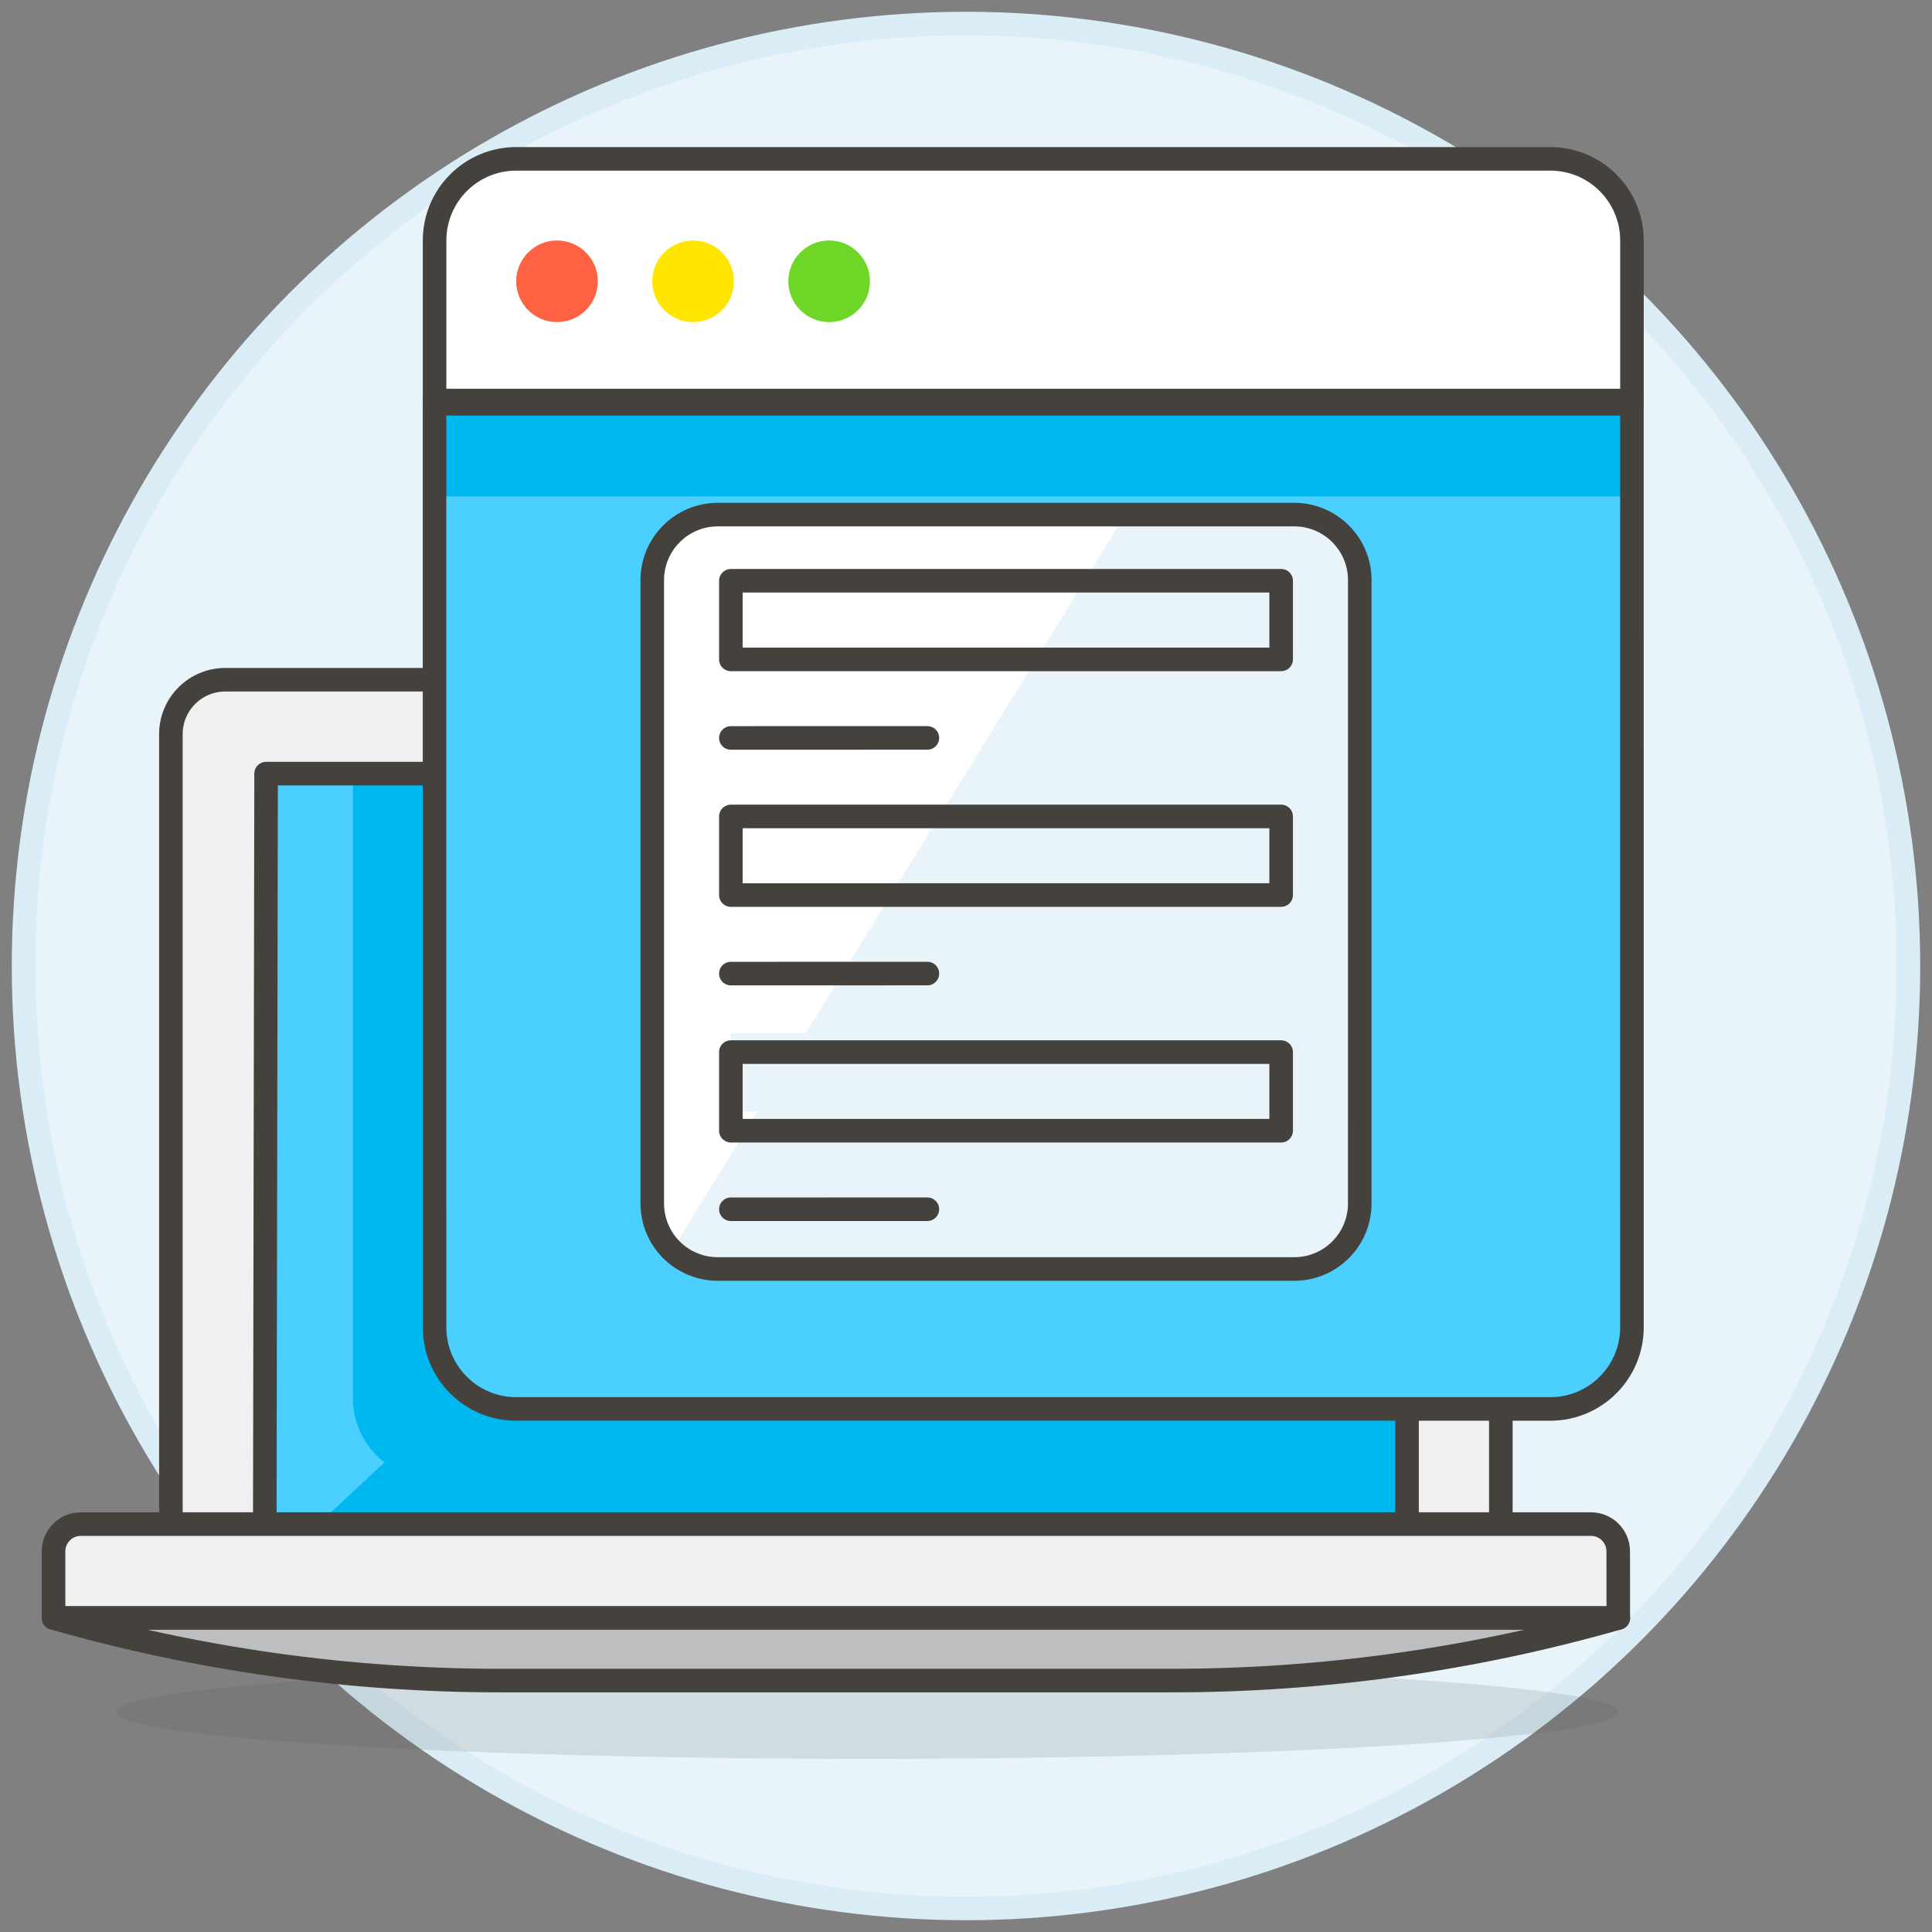 <?xml version="1.0" encoding="UTF-8"?>
<svg width="82px" height="82px" viewBox="0 0 82 82" version="1.1" xmlns="http://www.w3.org/2000/svg" xmlns:xlink="http://www.w3.org/1999/xlink">
    <rect x="0" y="0" width="82" height="82" fill="#808080" stroke="none"/>
    <title>card-secure-1-payment-secure-credit-debit-card-information-protect-https-browser-protocol-lock</title>
    <g id="Saison-2" stroke="none" stroke-width="1" fill="none" fill-rule="evenodd">
        <g id="étape-5" transform="translate(-218, -132)">
            <g id="card-secure-1-payment-secure-credit-debit-card-information-protect-https-browser-protocol-lock" transform="translate(219, 133)">
                <circle id="Oval" stroke="#DAEDF7" fill="#E8F4FA" fill-rule="nonzero" cx="40" cy="40" r="40"></circle>
                <g id="Group" transform="translate(1, 5.2)">
                    <g transform="translate(0, 22.6)">
                        <path d="M59.394,0.05 L7.563,0.05 C6.287,0.05 5.253,1.084 5.253,2.36 L5.253,35.888 L61.7,35.888 L61.7,2.36 C61.7,1.086 60.668,0.052 59.394,0.05 Z" id="Path" stroke="#45413C" fill="#F0F0F0" fill-rule="nonzero" stroke-linecap="round" stroke-linejoin="round"></path>
                        <polygon id="Path" fill="#00B8F0" fill-rule="nonzero" points="57.719 4.035 9.294 4.035 9.238 35.888 57.719 35.888"></polygon>
                        <polygon id="Path" fill="#4ACFFF" fill-rule="nonzero" points="45.71 4.035 11.507 35.888 9.238 35.888 9.294 4.035"></polygon>
                        <path d="M12.978,30.535 C12.978,31.454 13.343,32.335 13.993,32.985 C14.643,33.635 15.524,34 16.443,34 L57.719,34 L57.719,4.035 L12.978,4.035 L12.978,30.535 Z" id="Path" fill="#00B8F0" fill-rule="nonzero"></path>
                        <polygon id="Path" stroke="#45413C" stroke-linecap="round" stroke-linejoin="round" points="57.719 4.035 9.294 4.035 9.238 35.888 57.719 35.888"></polygon>
                        <ellipse id="Oval" fill="#525252" fill-rule="nonzero" opacity="0.15" cx="34.807" cy="43.858" rx="31.878" ry="1.992"></ellipse>
                        <path d="M66.685,39.873 L0.273,39.873 L0.273,37.043 C0.273,36.406 0.79,35.889 1.427,35.888 L65.527,35.888 C66.165,35.888 66.682,36.405 66.682,37.043 L66.685,39.873 Z" id="Path" stroke="#45413C" fill="#F0F0F0" fill-rule="nonzero" stroke-linecap="round" stroke-linejoin="round"></path>
                        <path d="M66.685,39.873 C60.517,41.635 54.133,42.529 47.718,42.529 L19.24,42.529 C12.825,42.529 6.441,41.635 0.273,39.873 L66.685,39.873 L66.685,39.873 Z" id="Path" stroke="#45413C" fill="#BDBEC0" fill-rule="nonzero" stroke-linecap="round" stroke-linejoin="round"></path>
                    </g>
                    <g transform="translate(16.4, 0.2)">
                        <path d="M50.865,48.568 C50.863,51.237 49.312,53.4 47.4,53.4 L3.51,53.4 C1.596,53.4 0.045,51.235 0.045,48.564 L0.045,10.6 L50.865,10.6 L50.865,48.568 Z" id="Path" fill="#4ACFFF" fill-rule="nonzero"></path>
                        <rect id="Rectangle" fill="#00B8F0" fill-rule="nonzero" x="0.043" y="10.732" width="50.82" height="3.938"></rect>
                        <g>
                            <path d="M50.865,3.807 C50.865,1.893 49.314,0.342 47.4,0.342 L3.51,0.342 C1.596,0.342 0.045,1.893 0.045,3.807 L0.045,10.737 L50.865,10.737 L50.865,3.807 Z" id="Path" stroke="#45413C" fill="#FFFFFF" fill-rule="nonzero" stroke-linecap="round" stroke-linejoin="round"></path>
                            <circle id="Oval" fill="#FF6242" fill-rule="nonzero" cx="5.242" cy="5.539" r="1.732"></circle>
                            <circle id="Oval" fill="#FFE500" fill-rule="nonzero" cx="11.017" cy="5.539" r="1.732"></circle>
                            <circle id="Oval" fill="#6DD627" fill-rule="nonzero" cx="16.792" cy="5.539" r="1.732"></circle>
                            <path d="M50.865,49.938 C50.863,51.85 49.312,53.4 47.4,53.4 L3.51,53.4 C1.596,53.4 0.045,51.849 0.045,49.935 L0.044,10.6 L50.864,10.6 L50.865,49.938 Z" id="Path" stroke="#45413C" stroke-linecap="round" stroke-linejoin="round"></path>
                        </g>
                    </g>
                    <g transform="translate(25.4, 15.6)">
                        <path d="M30.312,27.616 C30.312,30.07 29.067,32.06 27.532,32.06 L3.064,32.06 C2.327,32.06 1.619,31.592 1.098,30.759 C0.577,29.925 0.284,28.795 0.284,27.616 L0.284,4.505 C0.285,2.051 1.53,0.062 3.065,0.06 L27.532,0.06 C29.067,0.062 30.312,2.051 30.313,4.505 L30.312,27.616 Z" id="Path" fill="#E8F4FA" fill-rule="nonzero"></path>
                        <path d="M3.064,0.066 C1.529,0.068 0.284,2.087 0.283,4.579 L0.283,28.043 C0.281,29.256 0.582,30.418 1.117,31.266 L20.343,0.066 L3.064,0.066 Z" id="Path" fill="#FFFFFF" fill-rule="nonzero"></path>
                        <line x1="3.62" y1="29.524" x2="11.961" y2="29.523" id="Path" stroke="#45413C" stroke-linecap="round" stroke-linejoin="round"></line>
                        <rect id="Rectangle" fill="#E8F4FA" fill-rule="nonzero" x="3.62" y="22.05" width="23.356" height="3.337"></rect>
                        <path d="M30.312,29.28 C30.312,30.815 29.067,32.06 27.532,32.06 L3.064,32.06 C2.327,32.06 1.619,31.767 1.098,31.246 C0.577,30.725 0.284,30.017 0.284,29.28 L0.284,2.822 C0.285,1.287 1.53,0.042 3.065,0.041 L27.532,0.041 C29.067,0.042 30.312,1.287 30.313,2.822 L30.312,29.28 Z" id="Path" stroke="#45413C" stroke-linecap="round" stroke-linejoin="round"></path>
                        <rect id="Rectangle" stroke="#45413C" stroke-linecap="round" stroke-linejoin="round" x="3.62" y="22.854" width="23.356" height="3.337"></rect>
                        <line x1="3.62" y1="19.522" x2="11.961" y2="19.521" id="Path" stroke="#45413C" stroke-linecap="round" stroke-linejoin="round"></line>
                        <rect id="Rectangle" stroke="#45413C" stroke-linecap="round" stroke-linejoin="round" x="3.62" y="12.852" width="23.356" height="3.337"></rect>
                        <line x1="3.62" y1="9.52" x2="11.961" y2="9.519" id="Path" stroke="#45413C" stroke-linecap="round" stroke-linejoin="round"></line>
                        <rect id="Rectangle" stroke="#45413C" stroke-linecap="round" stroke-linejoin="round" x="3.62" y="2.85" width="23.356" height="3.337"></rect>
                    </g>
                </g>
            </g>
        </g>
    </g>
</svg>
